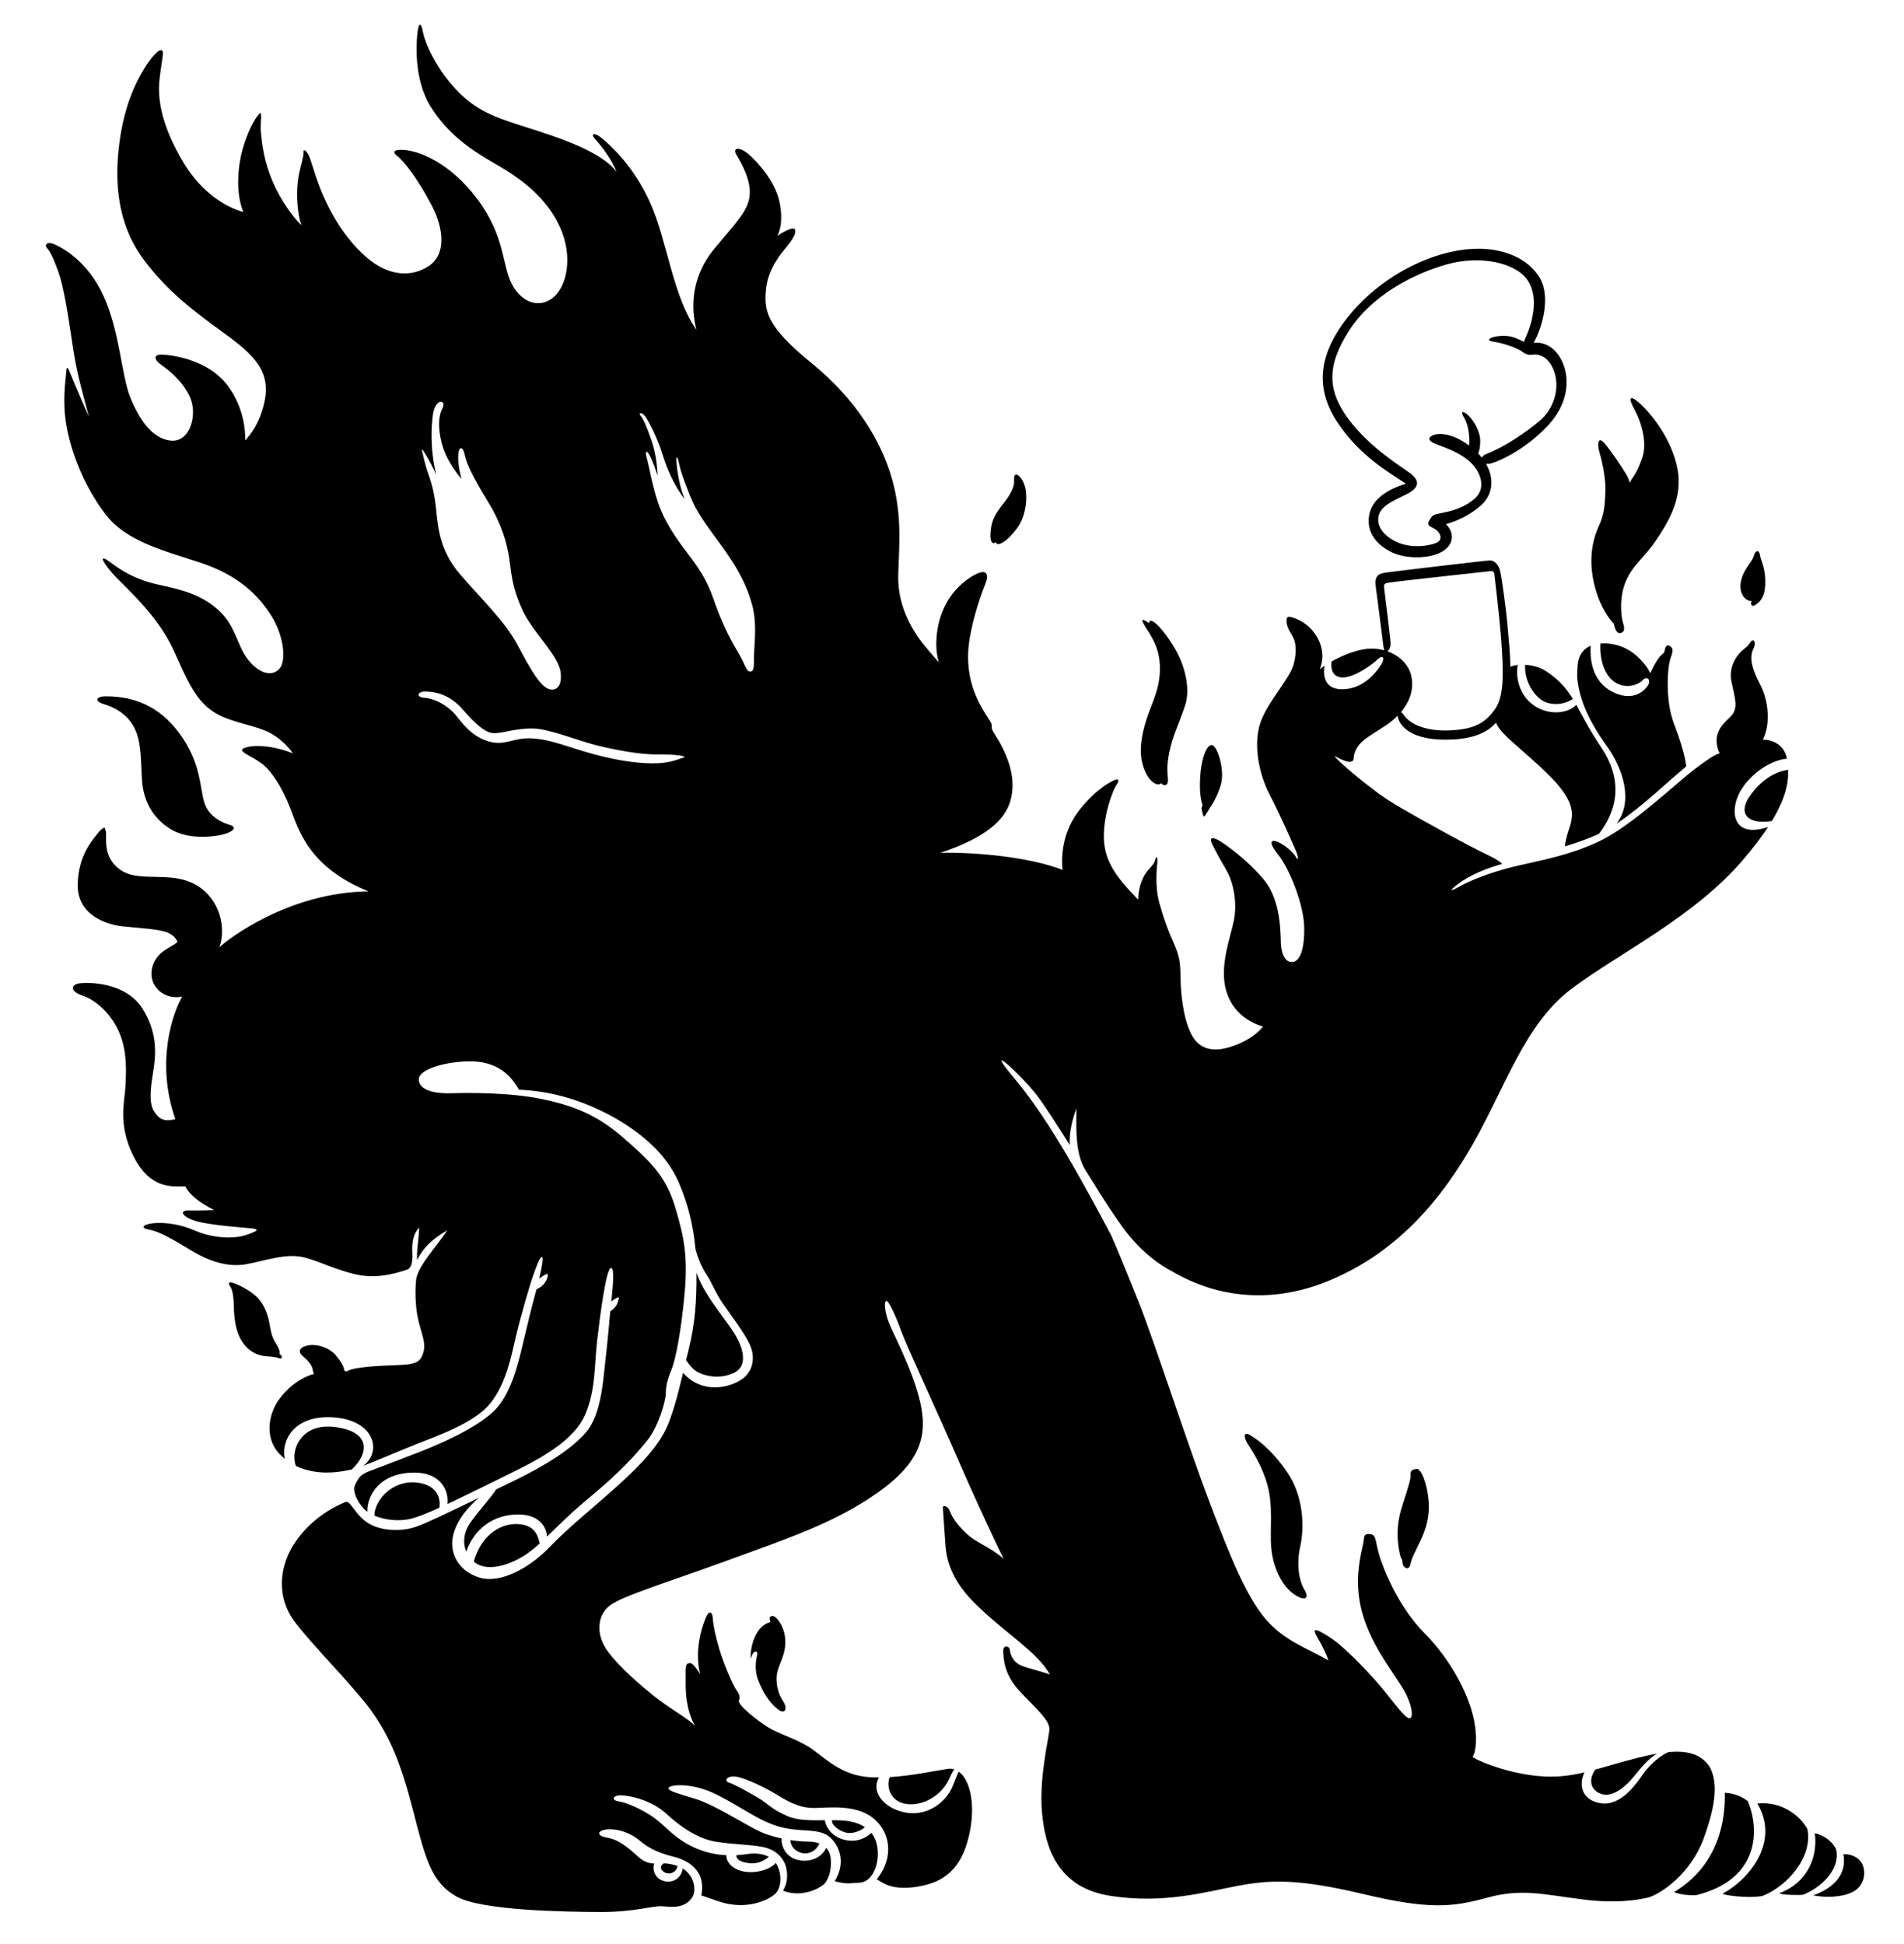 <?xml version="1.0" encoding="utf-8"?>
<!-- Generator: Adobe Illustrator 15.1.0, SVG Export Plug-In . SVG Version: 6.00 Build 0)  -->
<!DOCTYPE svg PUBLIC "-//W3C//DTD SVG 1.1//EN" "http://www.w3.org/Graphics/SVG/1.1/DTD/svg11.dtd">
<svg version="1.1" id="Layer_1" xmlns="http://www.w3.org/2000/svg" xmlns:xlink="http://www.w3.org/1999/xlink" x="0px" y="0px"
	 width="972.098px" height="992.754px" viewBox="0 0 972.098 992.754" enable-background="new 0 0 972.098 992.754"
	 xml:space="preserve">
<g>
	<path d="M507.263,277.377c0.495,0.088,0.816-0.192,1.029-0.71c0.076,0.387,0.265,0.737,0.578,0.995
		c1.042,0.852,4.924-0.663,10.229-7.67c5.302-7.006,5.491-17.326,4.166-21.681c-1.326-4.355-3.693-6.249-4.641-5.964
		c-0.947,0.284-0.947,1.798-0.852,3.597c0.094,1.799-1.137,5.586-4.546,9.941c-3.408,4.356-6.438,8.142-7.197,13.35
		C505.272,274.442,505.651,277.093,507.263,277.377 M583.394,390.422c1.306,4.673,3.314,7.574,5.208,8.994
		c1.691,1.268,3.252,1.472,4.376,0.516c0.391,0.697,0.916,1.042,1.685,0.999c1.704-0.095,1.798-1.799,1.515-4.639
		c-0.284-2.841-0.505-7.073,1.516-15.148c1.704-6.817,5.018-13.54,7.48-21.303c2.461-7.763,0.188-19.03-5.113-28.308
		c-5.304-9.279-12.974-17.705-13.447-13.35c-3.408-2.271-4.545-2.556-1.988,1.704c2.558,4.261,7.48,10.131,7.575,21.113
		c0.096,10.983-4.071,17.61-6.912,26.51S581.594,383.984,583.394,390.422 M142.699,691.4c0.378-1.041-0.189-2.841-1.989-5.681
		c-1.799-2.84-2.272-4.828-3.22-10.225c-0.946-5.396-3.313-10.415-6.723-13.539c-3.409-3.124-8.71-5.87-11.741-6.817
		c-2.646-0.827-2.463,0.379-1.515,1.799c0.947,1.422,1.61,3.693,1.799,8.616c0.19,4.923,0.19,12.876,4.166,19.314
		c3.978,6.438,9.943,7.669,13.163,7.764c3.219,0.094,4.923,0.662,6.155,1.041C144.024,694.052,144.687,692.537,142.699,691.4
		 M869.882,938.649c6.534-18.035,7.103-28.687,2.983-36.497c-4.041-5.753-9.969-8.432-21.035-7.433
		c-5.768,2.543-10.697,7.985-13.251,11.633c-3.3,4.715-11.127,16.22-21.594,14.428c-9.634-1.649-11.036-9.608-8.036-15.719
		c-6.682,1.577-12.938,2.457-20.36,2.108c-16.097-0.757-32.384-7.196-35.981-9.467c-0.299-0.19-0.569-0.335-0.819-0.452
		c1.829-2.363,2.705-10.895,0.346-20.804c-2.841-11.93-11.363-28.829-24.856-42.463c-13.494-13.634-21.022-32.806-23.152-40.049
		c-2.131-7.242-1.278-10.083-4.546-10.509c-3.266-0.426-3.124,1.278-3.408,3.55c-0.283,2.273-1.563,6.107-2.414,13.351
		c-0.853,7.243-1.137,18.888,5.396,33.374c6.533,14.484,15.767,24.994,19.033,32.095s3.267,11.788,1.278,11.646
		c-1.987-0.143-7.102-6.959-12.072-13.208c-4.972-6.249-19.459-22.297-28.408-28.118c-8.949-5.823-8.664-3.834-6.393,0
		c2.273,3.834,4.688,8.805,5.683,11.787c-11.079-6.391-22.727-9.941-32.384-21.444c-9.66-11.503-17.614-31.103-28.267-59.079
		s-28.408-82.653-35.793-101.257c-5.059-12.741-10.582-26.345-14.564-35.391h-0.001c-12.28-23.12-31.029-58.198-48.926-79.501
		c-17.896-21.302,2.983-2.556,11.363,8.521c3.678,4.862,10.011,14.703,16.463,24.961c-0.46-5.816,1.352-13.509,3.422-18.57
		c-0.142,10.367-0.656,22.975,4.642,31.469c5.217,8.375,9.738,15.642,11.978,18.946c5.959,8.796,13.707,21.694,29.538,31.21
		c1.822,1.039,3.71,2.087,5.688,3.158c17.042,9.231,44.882,17.042,78.972,2.273c34.088-14.771,55.962-41.327,72.155-70.016
		c16.191-28.687,25.991-60.071,49.429-77.966c23.436-17.894,62.716-36.482,88.204-66.463c5.245-6.171,9.329-11.602,12.495-16.429
		c-18.577,6.18-19.73-8.776-14.037-18.481c5.501-9.379,15.911-15.724,23.657-16.426c-1.331-7.679-8.307-9.815-12.24-9.684
		c0.357-0.826,0.698-1.679,1.015-2.556c2.462-6.817,1.896-17.326-2.462-25.658c-4.356-8.331-5.491-13.823-3.504-17.988
		c1.989-4.166-0.188-5.681-1.42-3.598c-1.23,2.083-2.083,2.461-3.978,4.071c-1.894,1.609-7.574,7.48-5.681,16.284
		c1.895,8.805,3.599,13.634-0.569,17.705c-4.166,4.071-9.09,8.332-6.154,17.231c0.194,0.589,0.453,1.031,0.736,1.365
		c-1.395,0.508-3.32,1.427-5.187,2.706c-2.471,1.696-6.474,4.393-11.765,8.758c-14.323,12.119-31.414,27.646-45.902,34.179
		c-14.488,6.533-26.419,8.663-40.054,11.787c-13.637,3.124-24.573,7.669-29.119,10.225c-4.545,2.556-6.96,3.408-2.698,0
		c4.261-3.408,11.505-7.669,23.639-11.115c-1.154-1.149-3.365-2.616-7.162-4.412c-10.606-5.018-34.563-18.367-44.031-23.858
		c-4.502-2.611-10.284-6.142-15.125-10.124h-0.001c-7.459-5.309-22.656-18.659-18.396-16.244c4.262,2.414,8.433,3.729,8.827,1.081
		c0.007,0.002,0.014,0.005,0.021,0.007c0.432-8.513,7.859-11.299,16.719-17.325c2.13-1.45,4.066-3.063,5.771-4.798
		c0.034,0.765,0.266,1.698,0.762,2.715c1.895,3.881,8.049,10.319,26.987,9.467c11.336-0.509,18.191-3.735,22.5-8.618
		c0.572,1.786,2.256,4.134,5.528,7.293c5.492,5.302,20.454,17.42,26.798,25.374c6.345,7.953,7.766,13.349,5.113,21.112
		c-1.326,3.882-2.126,7.117-2.3,9.422c5.502-1.681,10.947-3.559,15.793-5.682c0.522-0.229,1.05-0.473,1.58-0.727
		c7.908-10.254,13.585-25.568,1.159-44.15c-6.264-9.367-9.621-16.175-12.737-21.727c-4.361,4.6-14.477,5.624-22.206-0.128
		c-7.101-5.284-8.852-14.327-7.658-20.229c-0.948,0.103-1.831,0.261-2.605,0.475c-0.461,0.126-0.84,0.295-1.153,0.487
		c-0.144-7.516-0.98-14.989-1.404-20.18c-0.758-9.279-3.03-25.184-3.787-28.593c-0.759-3.408-3.03-5.586-5.114-5.586
		c-2.082,0-49.713,5.681-53.5,6.249c-3.787,0.568-5.683,1.799-4.924,7.29c0.758,5.491,3.124,24.237,3.883,30.297
		c0.117,0.945,0.273,1.62,0.457,2.094c-3.275-0.904-6.797-1.143-10.211-0.579c-6.07,1.002-12.059,3.638-16.701,6.257
		c-0.508,3.508,0.261,7.988,5.498,8.157c5.847,0.189,15.182-6.506,17.918-9.147c2.733-2.64,3.96-0.848,2.073,2.263
		c-1.886,3.112-8.675,13.013-20.273,12.919c-9.222-0.075-9.561-7.418-8.838-11.991c-0.921,0.605-1.749,1.183-2.445,1.705
		c0.046-0.104,0.092-0.204,0.137-0.317c1.231-3.03,2.558-8.994-1.516-16.095c-4.071-7.101-10.699-9.468-12.782-10.036
		c-2.084-0.568-2.937-0.474-2.747,2.272c0.19,2.746,1.421,4.64,2.937,7.196c1.515,2.556,2.651,7.006,0.664,14.486
		c-1.99,7.479-12.785,18.461-16.762,29.255c-3.978,10.793-1.326,26.036,4.545,37.397c5.87,11.361,11.837,25.09,13.351,28.593
		c1.516,3.503,1.232,5.302,0.286,3.598c-0.947-1.705-3.884-5.113-8.05-7.385c-4.167-2.273-7.386-1.988-1.325,5.68
		c6.06,7.669,13.162,25.752,13.352,37.209c0.189,11.455-2.273,17.609-6.156,17.704c-3.882,0.095-5.587-4.545-5.775-9.846
		c-0.189-5.302,0-21.965-8.807-32.38s-19.506-17.894-22.726-19.788c-3.22-1.893-5.114-1.609-3.693,1.421
		c1.42,3.029,3.313,6.627,7.291,13.444c3.977,6.817,5.683,17.136,3.977,25.847c-1.704,8.71-7.669,23.574-3.881,36.167
		c3.559,11.832,12.829,16.335,18.779,18.145c-0.042,0.043-0.082,0.081-0.126,0.128c-1.799,1.989-5.871,6.533-15.434,9.847
		c-9.564,3.313-17.045,1.988-21.212-6.344c-4.167-8.331-5.302-21.208-5.397-28.781c-0.094-7.574-0.474-10.793-3.504-17.61
		c-3.029-6.817-4.733-11.456-7.196-20.071c-2.462-8.616-1.42-17.989-1.136-20.829c0.284-2.841-0.475-3.882-1.042-1.704
		c-0.566,2.177-1.608,3.124-3.787,5.586c-2.178,2.461-4.83,7.574-4.924,14.959c-9.942-10.226-17.045-18.652-17.519-30.865
		c-0.474-12.214,4.64-25.279,6.344-27.646c1.705-2.367,1.232-3.503-0.757-2.651s-9.185,4.261-17.708,14.864
		c-8.521,10.604-9.848,22.534-8.995,31.054c-16.761-6.532-44.031-9.088-62.401-8.71c22.631-7.479,32.952-16.473,35.793-26.604
		c2.842-10.131-0.474-19.693-3.882-26.699c-3.409-7.006-5.967-8.9-5.682-11.172s-1.989-3.787-6.061-11.456
		c-4.071-7.669-7.291-18.273-5.491-31.433c1.798-13.16,7.006-26.793,8.427-30.297c1.42-3.502,0.946-6.343-2.367-5.586
		c-3.314,0.758-13.807,6.605-19.128,18.747c-3.928,8.966-4.673,19.789-2.366,27.227c-2.242-2.472-5.066-5.748-7.576-8.86
		c-7.102-8.805-13.541-21.113-13.162-35.599c0.378-14.486,2.177-30.391-3.22-49.327c-5.397-18.935-17.991-40.238-41.002-58.983
		c-23.01-18.747-24.335-26.51-23.293-37.587c1.041-11.078,8.143-18.841,11.173-22.628c3.03-3.787,4.64-6.912,3.409-8.332
		c-0.712-0.821-4.375,0.553-8.724,3.498c1.294-2.698,3.01-8.337,0.959-17.605c-2.367-10.698-11.551-20.45-15.813-24.142
		c-4.262-3.693-8.712-3.693-5.871,0.852c2.841,4.544,7.576,13.539,6.439,21.018c-1.136,7.48-6.156,12.308-17.801,26.321
		c-11.648,14.011-12.406,29.444-9.281,41.563c-12.025-16.947-14.866-45.161-23.483-64.57c-8.617-19.409-21.116-30.202-24.903-33.327
		c-3.789-3.124-6.061-2.367-3.22,0.663c2.84,3.03,8.333,10.131,10.889,16.663c-7.669-10.414-29.355-17.515-45.453-22.628
		c-16.096-5.112-26.229-8.331-36.835-19.787c-10.604-11.456-15.718-24.143-16.571-28.782c-0.851-4.639-1.987-5.775-2.745-0.757
		c-0.757,5.017-2.179,24.426,6.534,38.439c8.711,14.012,20.169,21.965,33.237,29.444c13.067,7.479,25.85,16.947,32.762,32.001
		c6.913,15.054,3.694,30.013-3.03,35.883c-6.723,5.87-16.003,3.503-21.306-6.344c-5.301-9.846-3.313-24.237-17.612-43.456
		c-14.299-19.22-29.638-23.954-34.752-24.901c-5.113-0.946-10.321-0.473-6.344,2.652c3.977,3.124,10.701,12.118,17.423,24.805
		c6.724,12.687,7.576,25.563-1.23,31.433c-8.807,5.87-20.549,5.302-31.722-4.356c-11.174-9.657-18.181-22.343-22.252-31.716
		c-4.073-9.374-6.156-18.368-7.481-20.735c-1.327-2.367-2.746-3.313-2.557-0.946c0.189,2.367-2.179,8.142-2.936,15.148
		c-0.704,6.515-0.259,15.318,1.861,21.774c-3.709-3.543-10.205-12.016-14.549-22.058c-4.545-10.509-5.492-19.125-6.061-24.806
		c-0.567-5.68,0.758-10.982-0.473-10.319c-1.231,0.662-5.302,6.627-8.428,16.757c-2.766,8.969-4.407,23.122-0.086,33.742
		c-0.456-0.194-0.934-0.367-1.429-0.51c-5.587-1.609-19.317-8.047-29.449-25.279C83.232,65.3,80.202,51.762,81.433,40.684
		c1.231-11.077,2.462-13.917,1.231-14.959c-1.231-1.041-5.397,3.219-9.469,10.036c-4.071,6.817-10.511,19.503-12.688,41.09
		c-2.178,21.586,1.326,40.427,13.162,56.144c11.837,15.717,24.999,25.753,40.718,37.114c15.717,11.361,24.256,19.886,20.452,35.883
		c-2.525,10.615-6.846,15.692-9.648,18.945c0.126-5.263-0.756-16.875-8.817-27.845c-10.226-13.918-29.638-15.906-33.805-16.001
		c-4.166-0.094-3.976,2.462-0.757,4.829c3.22,2.367,10.606,7.48,14.961,16.379c4.356,8.9,0.474,23.669-9.469,22.723
		c-9.942-0.947-16.571-11.551-20.926-22.439c-4.357-10.888-5.208-33.232-13.541-51.504c-8.333-18.273-21.685-24.9-25.283-26.415
		c-3.598-1.515-5.019,0.473-3.504,2.083c1.515,1.609,3.219,5.018,5.777,12.118c2.557,7.101,4.901,21.306,6.911,35.22
		c2.368,16.379,4.263,21.871,8.617,38.629c-1.42-2.936-7.954-18.179-9.468-22.06c-1.516-3.882-1.894-3.499-2.083-0.379
		c-0.19,3.125-2.178,14.486,0.189,27.457c2.367,12.97,8.428,29.539,19.412,44.309c10.984,14.769,30.775,19.219,49.428,25.468
		c18.655,6.248,28.976,16.284,35.605,26.793c6.628,10.509,7.859,23.291,4.165,27.267c-3.692,3.977-10.037,2.651-15.812-4.544
		c-5.776-7.195-6.25-16.947-14.772-24.995c-8.523-8.047-18.465-10.793-30.586-13.35c-13.056-2.753-20.547-8.142-25.376-11.74
		c-4.831-3.597-5.02-1.609,1.135,5.586c5.552,6.491,22.821,20.545,31.533,39.67c7.682,16.866,12.026,28.782,26.229,34.368
		c8.751,3.441,17.802,4.639,23.862,8.237c4.908,2.913,8.247,6.446,10.754,9.896c-16.334-6.333-26.583-3.067-25.999-1.564
		c0.663,1.704,4.735,2.935,9.848,6.627c5.113,3.692,10.7,12.403,14.771,22.912c4.073,10.509,9.186,30.107,39.961,42.51
		c-40.717,0.473-72.06,24.521-76.132,28.593c-0.009,0.009-0.017,0.018-0.026,0.028c1.894-4.92,2.819-15.799-4.141-25.023
		c-8.143-10.793-19.791-10.793-28.313-10.983c-8.522-0.189-14.772-0.189-20.169-5.302c-5.397-5.112-5.303-11.456-5.208-15.716
		c0.05-2.231-0.166-3.142-0.528-2.827c0.544-2.021-1.313-1.515-3.733,1.596c-2.651,3.408-10.037,11.361-10.226,26.32
		c-0.19,14.959,13.825,20.261,23.293,21.208c9.469,0.947,17.992,1.42,22.064,2.935c2.947,1.097,4.788,2.941,5.588,4.952
		c-1.377,1.545-4.693,2.791-7.86,5.273c-3.504,2.746-6.25,7.859-5.208,13.349c1.041,5.492,6.912,10.888,15.433,9.373
		c-4.82,8.508-13.603,33.435-3.456,62.534c-0.351,0.079-0.712,0.158-1.089,0.237c-4.545,0.946-7.385-0.095-10.037-4.639
		c-2.651-4.545-1.231-13.255-0.189-19.883c1.042-6.627,3.03-19.124-5.682-32.475c-8.711-13.349-27.649-13.159-31.911-12.592
		c-4.261,0.568-5.397,3.977,1.704,6.344c7.103,2.366,15.151,10.035,18.939,19.692s3.125,19.788,2.747,27.078
		c-0.38,7.29-3.978,19.125,4.26,35.409c8.239,16.284,19.033,15.243,25.567,15.147c0.255-0.003,0.499-0.015,0.739-0.029
		c2.234,4.424,7.328,8.418,14.79,12.148c-1.988,0.095-7.575,0.284-12.973,0.19c-5.397-0.096-3.313,3.503,4.261,5.586
		c7.576,2.082,23.769,3.124,28.029,3.597c4.261,0.475,2.368,1.515-3.219,3.409c-5.587,1.893-16.286,1.893-25.851-2.272
		c-9.563-4.167-17.897-4.261-22.158-3.692c-4.261,0.567-6.25,2.271-1.137,3.219c5.114,0.947,11.932,4.923,21.496,10.699
		c9.564,5.774,19.128,8.52,27.839,6.911c8.712-1.61,17.992-4.829,26.04-4.071c8.049,0.757,16.666,6.059,29.166,9.089
		c9.95,2.412,18.818,0.502,26.99-2.24c1.575-0.554,2.93-2.52,2.648-8.363c-0.284-5.87,0.474-9.752,3.503-13.16
		c-0.094,5.491-1.414,12.176-1.041,16.569c3.693-7.196,8.617-11.173,15.434-15.149c-5.512,8.313-14.852,18.019-15.909,24.971
		c-0.412,3.768-0.545,8.367,0.002,14.226c1.041,11.172,5.491,16.853,3.692,23.101c-1.798,6.249-5.114,6.249-17.706,6.723
		c-12.595,0.474-18.182,1.609-19.791,2.272c-1.611,0.663-2.652,1.325-2.936-0.094c-0.284-1.421-1.042-3.409-4.261-7.291
		c-3.219-3.883-9.185-5.87-13.635-5.207c-4.452,0.663-6.25,2.935-3.41,5.396c2.841,2.461,4.641,4.544,5.115,6.627
		c0.213,0.945,0.41,1.982,0.746,2.654c-0.874,0.2-1.895,0.531-3.115,1.038c-4.544,1.894-10.037,5.586-14.772,12.023
		c-4.734,6.438-7.954,18.937,0.189,27.646c0.889,0.951,1.836,1.812,2.82,2.614c-1.932-8.452,3.816-22.43,24.592-21.157
		c21.28,1.303,25.187,17.479,15.429,24.742c6.733-2.54,17.317-7.157,26.284-10.744c11.837-4.733,30.302-10.982,38.54-21.113
		c8.239-10.13,10.89-24.71,13.163-34.367c2.272-9.656,7.101-26.319,8.806-31.054c1.704-4.734,3.408-9.658,4.545-9.373
		c0.787,0.196-0.153,5.438-1.466,11c3.482-2.368,4.566-3.145,4.307-1.249c-0.279,2.048-1.944,5.188-5.69,6.732
		c-0.157,0.581-0.313,1.149-0.465,1.694c-1.989,7.101-4.64,18.272-6.912,27.835c-2.273,9.563-5.966,24.616-14.583,32.854
		c-8.618,8.237-25.756,16.095-38.824,21.113c-13.067,5.018-19.412,7.479-23.294,8.899c-3.329,1.217-5.241,2.2-6.509,3.894
		c-0.313,0.473-0.636,0.971-0.971,1.503c-0.621,0.984-1.099,2.089-1.439,3.267c-0.475,2.341,0.97,6.869,4.942,11.124
		c0.466,0.499,1.035,0.979,1.679,1.438c-0.303-8.422,6.431-20.085,24.137-19.999c13.965,0.067,17.549,9.883,16.709,16.061
		c10.234-4.772,22.277-10.858,32.187-15.677c17.328-8.426,32.858-17.42,38.256-30.202c5.396-12.782,4.544-25.09,6.059-37.966
		c1.515-12.876,4.64-37.02,7.102-36.734c1.829,0.211,0.941,9.146,0.092,17.105c4.961-3.517,4.021-1.967,3.317,0.41
		c-0.58,1.957-2.161,3.633-3.849,4.651c-0.086,0.87-0.162,1.693-0.223,2.449c-0.662,8.236-2.272,23.479-3.314,32.379
		c-1.042,8.9-3.125,20.261-8.806,26.888c-5.682,6.628-16.003,14.771-38.161,25.47c-2.662,1.284-5.284,2.556-7.852,3.802
		c-1.609,3.048-6.46,7.976-12.601,16.269c-4.134,5.582-4.369,11.163-2.541,15.451c3.823-11.116,13.491-19.313,27.28-18.951
		c9.901,0.262,13.726,6.281,13.933,11.253c5.496-5.299,12.13-12.022,21.836-20.061c15.435-12.781,23.199-21.491,29.164-28.781
		c5.966-7.291,9.659-20.734,9.659-24.333c0-3.598,0.853-7.194,2.936-12.213c2.083-5.018,4.924-19.788,6.628-38.438
		c1.705-18.651,0-28.498-4.829-44.499c-4.829-16-12.973-23.574-26.325-35.22c-13.351-11.646-24.903-16.285-41.379-19.788
		c-16.477-3.503-38.256-3.313-46.4-3.028c-8.143,0.283-16.665-1.326-16.76-7.007c-0.094-5.681,15.34-9.468,26.892-9.278
		c11.553,0.188,19.128,5.302,24.241,14.486c25.661,0.852,46.684,12.308,56.816,19.313c10.131,7.006,19.506,15.812,24.903,28.308
		c4.327,10.019,7.31,21.377,8.423,33.777c1.388,5.135,3.278,9.438,5.686,13.089c2.936,4.449,4.262,8.805,8.144,14.485
		c3.882,5.681,11.078,14.959,13.92,21.208c2.841,6.248,1.893,13.634-4.262,17.799c-6.058,4.101-20.006,7.732-29.834-3.445
		c-2.195,9.182-4.266,17.495-7.285,25.411c-4.261,11.171-14.014,21.207-25.282,31.527c-11.269,10.32-25.851,21.87-35.699,32.189
		c-9.848,10.32-25.093,18.937-36.078,15.339c-10.984-3.599-15.339-13.256-12.878-22.155c2.191-7.918,7.903-14.033,12.872-18.421
		c-14.848,7.213-26.875,13.006-32.189,14.823c-7.196,2.462-17.309,2.176-23.862-1.704c-7.152-4.233-9.282-12.09-12.014-10.998
		c-7.626,3.077-17.877,9.448-25.199,19.897c-9.091,12.971-9.565,28.593-1.516,40.048c8.048,11.457,31.722,34.747,40.718,47.719
		c8.995,12.971,14.393,25.847,20.643,50.179s9.28,36.45,22.158,43.646c12.878,7.195,55.678,7.765,73.196,7.858
		c17.518,0.095,27.082-3.314,31.816-2.936c4.735,0.38,11.552,1.421,15.435-4.828c0.085-0.137,0.155-0.281,0.233-0.423
		c1.657-3.758,0.331-9.994-4.305-13.399c-0.334-0.246-0.681-0.469-1.033-0.681c-0.072,3.244-3.3,7.455-8.535,6.649
		c-5.426-0.835-7.004-5.73-5.92-9.134c-2.571-0.002-4.976-0.841-7.522-2.896c-2.936-2.366-8.996-8.993-16.098-10.225
		c-7.101-1.229-4.829-4.071,0-4.354c4.829-0.283,11.269,1.515,16.572,6.059c5.302,4.545,11.363,6.533,17.328,8.048
		c5.966,1.515,16.452,6.323,13.719,19.635c2,0.663,4.666,1.642,9.006,3.087c8.522,2.842,16.666,2.367,23.957-0.852
		c1.818-0.802,3.446-1.83,4.822-3.045c2.944-2.923,3.605-9.221,0.956-14.59c-0.213-0.433-0.461-0.828-0.725-1.207
		c-1.72,2.481-7.707,5.181-14.415,4.665c-6.559-0.504-10.929-4.383-10.732-8.561c-4.584-0.213-9.862-1.123-15.414-3.487
		c-10.89-4.64-15.435-11.268-21.496-15.622c-6.06-4.355-14.204-7.858-18.18-8.427c-3.978-0.567-2.936-3.408,1.988-3.029
		s15.057,2.556,22.727,9.656c7.67,7.102,16.381,12.593,24.998,14.013c8.617,1.421,17.329,1.326,24.241,2.746
		c6.913,1.42,10.795,6.249,11.742,10.981c0.946,4.731-0.03,8.311-1.718,11.253c7.675,3.09,15.533,0.46,19.709-2.352
		c0.418-0.282,0.85-0.63,1.284-1.006c1.88-1.929,4.012-6.63,3.356-13.102c-0.24-2.368-1.097-4.145-2.357-5.456
		c-1.069,2.997-5.473,7.314-12.707,6.545c-7.89-0.84-10.467-7.72-9.943-11.285c-4.354-0.928-8.865-2.291-12.586-4.195
		c-8.143-4.165-22.157-13.065-31.153-15.905c-8.996-2.84-14.014-3.977-14.109-5.586c-0.095-1.61,11.363-3.478,25.188,3.563
		c13.825,7.041,22.598,14.52,34.593,16.887c11.995,2.367,20.308-0.881,25.82,8.429c4.476,7.56,1.72,14.804-0.735,18.611
		c3.727,1.103,7.028,1.396,10.015,0.883c1.788,0.06,3.204-0.111,4.378-0.393c3.754-0.953,7.835-6.599,7.648-15.127
		c-0.089-4.045-1.214-7.411-3.327-10.032c-1.904,2.067-6.748,5.013-13.159,3.684c-6.626-1.374-9.92-6.207-10.61-10.114
		c-6.821,0.095-13.902,0.188-19.218-2.189c-8.891-3.977-9.081-5.87-14.668-9.183c-5.587-3.314-12.215-6.912-15.055-7.858
		c-2.841-0.947-0.853-3.882,4.166-2.937c5.018,0.947,14.962,5.802,20.832,9.434c5.871,3.633,11.647,6.567,18.749,6.473
		c7.101-0.094,20.926-1.987,29.828,5.113c8.534,6.808,11.227,19.562,1.92,31.271c0.524,0.294,1.157,0.689,1.963,1.203
		c3.408,2.179,9.562,4.734,21.873,1.988c12.309-2.745,20.549-10.414,23.862-28.403c2.551-13.843-0.229-25.657-5.831-29.726
		c-1.313,2.295-2.49,6.488-4.155,9.563c-3.678,6.789-12.731,13.674-23.952,11.127c-10.59-2.402-16.807-10.684-12.639-17.711
		c-2.579,0.004-5.072-0.119-7.397-0.425c-13.729-1.799-21.589-10.982-28.691-15.338c-7.102-4.354-15.245-6.533-20.643-9.94
		c-5.397-3.408-15.53-11.268-14.771-13.635c0.757-2.367,0-3.503-1.516-5.68c-1.514-2.177-6.249-12.876-8.521-20.64
		c-2.274-7.765-3.125-12.593-3.315-15.717c-0.189-3.125-1.704-3.882-3.03-1.324c-1.326,2.556-6.913,16.378-3.409,29.918
		c-3.882-5.966-4.545-5.776-6.061-5.492c-1.514,0.284-1.325,3.03-1.325,7.006s-0.663,15.433,4.829,24.995
		c-2.935-3.408-11.646-8.048-19.696-14.296c-8.048-6.249-18.939-15.717-24.997-23.953c-6.061-8.238-5.493-18.274,1.135-23.291
		c6.629-5.019,29.733-11.93,60.035-23.007c30.301-11.077,54.826-19.125,76.889-34.746c22.063-15.622,25.283-29.445,21.59-45.824
		c-3.693-16.379-13.825-35.126-16.003-40.711c-2.178-5.586-2.652-10.793-1.42-11.267c1.231-0.474,5.113,8.236,7.764,15.622
		c2.651,7.384,19.412,43.361,28.787,65.043c9.374,21.681,20.453,45.16,23.388,51.03c-7.386-6.532-13.445-7.669-19.033-12.971
		c-5.587-5.302-7.385-8.805-8.427-11.456c-1.042-2.65-3.504-3.124-3.504-1.798c0,1.325,0.757,11.077,1.137,17.231
		c0.379,6.153,1.136,17.609,14.582,31.147c15.318,15.424,32.373,25.135,38.908,36.944c-4.687-1.753-11.27-3.159-14.572-4.564
		c-4.45-1.893-5.587-5.586-5.871-7.953s-3.598-2.65-3.408,0.569c0.188,3.219,0.094,11.361,8.048,20.071
		c7.955,8.71,16.003,15.147,15.529,20.166c-0.473,5.018-5.302,24.711-3.787,42.036c1.516,17.326,7.48,38.439,34.941,42.699
		c27.46,4.262,48.767-2.083,64.959-5.111c16.191-3.03,30.205-3.883,64.012,4.166c33.804,8.047,45.735,6.721,63.348,1.893
		c17.613-4.828,28.313-1.704,49.335,0.947c10.451,1.317,22.209,1.521,33.117-1.098C848.345,966.907,863.366,956.639,869.882,938.649
		 M708.953,297.544c2.274-0.379,25.662-3.03,32.007-3.693c6.344-0.663,18.086-1.988,19.791-2.178
		c1.704-0.189,2.178,0.285,2.367,2.652c0.189,2.367,2.271,18.462,3.314,32.284c1.041,13.823,1.894,28.309-2.937,35.22
		c-4.829,6.912-10.037,10.604-23.483,11.172c-13.445,0.568-20.738-4.071-23.199-7.764c-0.567-0.85-1.102-1.346-1.569-1.578
		c4.567-5.409,6.829-11.863,5.263-18.588c-1.396-5.986-6.221-10.356-12.122-12.452c0.25-0.229,0.507-0.539,0.76-0.897
		c1.135-1.61,0.852-3.408,0.567-6.249c-0.285-2.84-2.557-21.681-2.936-24.427C706.397,298.301,706.683,297.922,708.953,297.544
		 M222.762,242.527c-3.325-13.367-2.546-25.814-1.627-31.401c0.638-3.878,2.875-6.783,4.668-5.728
		c1.202,0.707,0.353,2.616-0.424,4.314c-0.779,1.697-1.981,6.011-0.495,13.791c1.484,7.779,4.88,13.861,10.75,21.146
		c-2.829-10.467-1.627-16.337-0.072-15.771c1.556,0.565,1.486,3.889,3.113,7.92c1.626,4.032,4.243,9.265,10.82,20.015
		s9.477,20.792,10.608,28.996c1.132,8.204,1.414,14.216,6.578,25.603c5.162,11.386,18.317,22.914,19.519,31.825
		s-4.102,10.679-8.134,7.426c-4.03-3.253-8.061-10.467-14.144-21.854c-6.082-11.387-18.458-23.268-28.996-35.503
		c-10.537-12.235-11.316-23.904-12.376-34.159c-1.061-10.255-3.325-15.347-4.598-19.307c-1.272-3.961-1.979-7.709-2.546-9.972
		C214.841,227.605,219.367,234.96,222.762,242.527 M349.072,386.801c-2.122,0.566-5.941,2.688-13.579,2.971
		c-7.638,0.282-18.459-0.92-31.684-4.456s-21.358-7.426-31.33-8.204c-9.971-0.778-13.861,3.536-21.57,1.839
		c-7.709-1.697-12.659-6.577-17.61-13.013c-4.95-6.436-12.448-9.406-16.691-9.618c-4.243-0.212-3.536-3.215,0.354-3.183
		c8.628,0.071,14.639,3.748,19.661,9.548c5.021,5.799,10.467,11.245,14.923,11.669c4.455,0.424,11.597-2.617,21.004-2.334
		c7.352,0.221,21.57,5.658,29.35,7.85c7.78,2.193,23.621,5.517,33.523,5.375C345.323,385.104,351.193,386.235,349.072,386.801
		 M382.948,342.882c-2.121-0.07-1.98-2.829-6.577-10.537c-4.597-7.709-8.628-16.337-12.094-26.451
		c-3.465-10.113-7.849-16.266-13.719-23.974c-5.871-7.709-11.458-15.984-14.57-25.178c-3.111-9.194-4.526-18.671-5.869-23.197
		c-1.065-3.585,0.354-6.577,5.657,9.336c-0.424-7.992-1.485-13.296-3.536-19.095c-2.051-5.8-3.89-10.043-5.163-11.457
		c-1.272-1.415,0.425-2.264,2.334,0.282c1.91,2.546,6.437,11.528,8.982,19.873c2.546,8.346,6.648,16.62,11.174,22.419
		c-3.111-7.638-4.031-16.195-4.243-19.377c-0.212-3.183,0.707-2.264,1.344,1.06c0.637,3.324,2.192,7.85,4.738,14.286
		c2.546,6.436,4.102,10.326,13.084,22.49s15.835,21.855,19.59,35.786c2.687,9.972,0.778,21.499,0.849,27.087
		C384.999,341.822,384.574,342.937,382.948,342.882 M613.789,414.375c0.379,1.42,0.568,3.692,1.705,1.705
		c1.135-1.989,5.775-7.859,7.858-15.528c2.084-7.669-1.894-19.693-4.544-20.071c-2.652-0.379-5.02,6.249-5.777,13.16
		c-0.741,6.768-0.51,13.42,0.95,17.534C613.22,412.697,613.5,413.291,613.789,414.375 M816.239,268.761
		c-2.745,5.965-4.45,13.729-3.504,22.628c0.948,8.9,4.262,18.747,10.133,25.942c0.414,0.509,0.764,0.883,1.061,1.144
		c0.115,0.584,0.237,1.095,0.359,1.507c1.042,3.503,2.462,3.692,3.788,3.03c1.326-0.663,1.42-2.273,0.568-4.923
		c-0.853-2.652-2.272-12.498,1.42-21.208c3.692-8.711,9.28-11.74,15.53-21.113c6.248-9.374,13.635-21.208,10.889-36.167
		c-2.746-14.959-13.067-27.835-18.654-33.043c-5.587-5.207-6.818-3.786-3.599,1.989s7.198,17.042,4.167,25.468
		c-3.03,8.426-4.544,9.184-5.776,11.456c-0.215,0.396-0.375,0.744-0.512,1.073c-0.385-1.428-0.951-2.858-1.76-4.197
		c-2.746-4.545-7.767-12.024-11.175-16.001c-3.408-3.976-3.693,0.758-2.65,4.261c1.041,3.503,3.409,12.876,3.124,20.45
		C819.364,258.631,818.985,262.797,816.239,268.761 M893.888,306.917c0.184,0.015,0.359,0.008,0.532-0.009
		c-1.03,1.273-0.063,3.118,1.36,2.281c3.398-1.998,5.682-5.207,5.492-12.876c-0.172-7.005-2.367-10.226-2.746-12.971
		c-0.379-2.746-2.272-2.367-3.029,0.284c-0.759,2.651-2.272,3.787-4.546,7.763c-2.272,3.977-2.747,7.764-2.084,10.509
		C889.53,304.644,891.614,306.727,893.888,306.917 M893.46,406.391c-6.559,9.292-0.796,14.797,11.163,12.866
		c7.202-11.851,8.581-19.82,8.312-26.185C905.697,394.248,899.064,398.452,893.46,406.391 M789.463,342.791
		c-0.819-0.502-1.618-0.948-2.389-1.317c-2.567-1.233-5.579-1.848-8.404-1.991c-0.373,5.574,1.985,12.312,6.915,16.837
		c5.297,4.863,13.623,3.404,17.412,0.565C799.761,351.579,796.239,347.361,789.463,342.791 M825.311,420.63
		c13.051-8.645,26.286-21.513,32.641-26.753c1.121-0.924,2.093-1.784,2.958-2.592c-0.112-0.985-0.264-1.983-0.449-2.946
		c-0.945-4.924-3.124-11.74-5.018-16.663c-1.895-4.924-3.314-9.658-3.789-17.137c-0.473-7.48,0-15.148,1.422-18.935
		c1.42-3.787,0.946-4.639-0.473-5.681c-1.422-1.042-2.463,0.379-2.653,2.083c-0.189,1.704-1.229,1.799-2.556,3.314
		c-0.957,1.092-3.142,4.551-4.854,8.489c-0.759-1.817-2.096-3.833-4.048-6.028c-3.787-4.26-8.711-7.858-16.002-8.994
		c-1.725-0.269-3.551-0.365-5.343-0.227c-0.522,8.273,2.041,16.367,7.383,19.839c5.657,3.677,11.976,1.32,14.239-1.132
		c2.263-2.452,4.621,0.189,2.168,3.396c-2.451,3.206-8.297,7.544-18.011,2.452c-8.963-4.7-11.397-14.379-10.782-23.382
		c-3.592,1.539-6.346,4.672-6.699,10.322c-0.104,1.653-0.184,3.26-0.228,4.846c0.438,9.808,4.735,21.598,14.811,35.565
		C828.886,392.746,834.013,409.36,825.311,420.63 M454.198,907.508c-1.986,5.883,1.108,12.057,7.383,13.461
		c7.166,1.604,14.818-1.975,19.236-6.884c4.311-4.789,4.305-8.088,6.43-10.534c-1.087-0.349-2.246-0.452-3.47-0.263
		C477.224,904.302,465.414,906.808,454.198,907.508 M717.761,246.986c-6.533,2.083-16.762,6.343-18.655,15.716
		c-1.894,9.374,4.356,16.001,11.647,19.409c7.291,3.408,19.033,3.314,25.474-0.378c6.438-3.693,6.25-10.036,1.986-14.107
		c0,0,9.564-2.178,17.804-9.468c6.27-5.549,7.039-13.729,2.672-21.287c0.688,0.082,1.503,0.033,2.44-0.205
		c5.208-1.326,19.033-8.142,29.733-19.977s10.416-24.711,6.439-32.664c-3.764-7.524-9.729-9.452-14.289-8.996
		c3.879-6.64,9.125-23.039,3.115-33.135c-7.102-11.929-24.431-18.083-45.831-13.16s-42.327,19.125-54.825,36.734
		c-12.5,17.611-13.731,33.99-2.084,51.032C695.034,233.542,709.427,241.305,717.761,246.986 M688.88,168.687
		c11.741-18.272,33.71-29.255,50.187-33.799c16.476-4.545,34.847-0.947,41.001,8.426s1.515,23.385-0.947,28.593
		c-0.449,0.951-0.782,1.843-1.01,2.651c-2.479-1.01-4.938-2.842-9.501-3.03c-6.912-0.284-11.078,2.272-6.25,2.935
		c4.83,0.663,12.121,3.124,14.489,4.923c2.366,1.799,3.598,1.989,5.965,1.704c2.367-0.284,7.955,0.474,10.795,8.995
		c2.841,8.521-0.474,18.746-7.197,24.521c-6.723,5.776-17.707,13.35-27.555,17.232c-1.212,0.477-1.973,1.14-2.356,1.829
		c-0.569-0.714-1.192-1.418-1.86-2.108c0.639-1.124,0.99-3.119,1.092-5.97c0.189-5.302-3.598-11.078-5.964-13.35
		c-2.368-2.272-4.736-3.029-2.084,1.42c2.265,3.803,2.709,10.363,2.396,13.905c-8.572-6.487-15.472-6.413-18.02-5.478
		c-2.842,1.041-3.221,2.651-0.095,4.165c3.124,1.515,10.889,3.409,17.423,8.616c6.533,5.207,9.658,14.107,3.787,19.504
		c-5.871,5.396-13.352,6.817-16.948,7.574c-3.601,0.757-4.642,0.757-5.968,2.935c-1.323,2.177-1.779,3.27,0.663,4.355
		c5.114,2.272,5.682,6.343,2.841,7.764c-2.841,1.419-9.848,2.84-16.76,1.136c-6.913-1.705-13.73-7.007-13.352-13.255
		c0.378-6.249,7.198-8.9,14.488-12.498c7.291-3.597,6.25-7.385,1.988-10.604s-20.833-13.16-31.628-27.74
		C677.706,199.458,677.138,186.961,688.88,168.687 M650.624,798.67c2.296,7.608,6.155,12.876,10.322,15.622
		c5.13,3.381,7.859,2.177,5.018-2.556c-2.841-4.734-4.166-13.066-2.083-22.25s1.894-25.278-6.817-37.87
		c-8.712-12.593-16.003-17.042-18.938-18.841c-2.936-1.8-3.599,0.662-1.042,4.639c2.559,3.977,9.942,14.959,11.363,28.023
		C649.866,778.504,647.31,787.687,650.624,798.67 M350.276,694.604c1.099,1.469,2.282,3.255,4.247,4.938
		c2.653,2.271,11.364,5.491,19.791,1.704c8.428-3.787,5.019-14.107-0.947-22.722c-5.238-7.566-14.365-18.478-17.78-28.642
		c0.086,14.781-0.688,26.006-3.999,39.339C351.134,691.054,350.699,692.844,350.276,694.604 M714.825,794.125
		c0.438,1.921,1.041,1.705,1.136,3.125s0.285,2.367,1.42,3.219c1.138,0.853,2.368,0.379,2.843-2.178
		c0.473-2.557,2.462-6.154,4.828-11.171c2.367-5.02,4.925-11.172,4.355-20.167c-0.568-8.994-3.787-17.138-6.154-16.853
		c-2.368,0.284-3.22,1.041-3.029,2.935c0.188,1.894-1.517,7.386-3.978,14.865C713.783,775.38,712.363,783.332,714.825,794.125
		 M53.026,359.557c5.114,1.515,11.741,4.734,15.53,12.024c3.787,7.29,3.313,17.42,3.976,27.078
		c0.663,9.657,4.924,18.841,14.678,24.805c9.753,5.965,24.43,3.693,28.786,1.989c4.355-1.705,4.167-3.409,1.23-4.261
		c-2.935-0.852-10.51-3.692-12.877-11.267c-2.368-7.574-1.61-18.841-11.079-33.042c-9.469-14.202-22.158-21.397-39.487-21.303
		C49.142,355.606,47.912,358.042,53.026,359.557 M892.33,919.737c-3.858-3.015-8.251-4.074-11.73-4.258
		c0.361,13.007-2.554,36.726-25.897,50.72c2.297,0.991,6.109,1.756,11.369,1.549C899.015,959.587,898.256,933.426,892.33,919.737
		 M818.117,916.254c5.846,1.509,12.353-4.432,16.219-9.241c2.859-3.557,7.164-8.962,11.615-11.503
		c-2.805,0.486-5.878,1.151-9.258,2.003c-8.86,2.234-15.868,4.402-22.184,6.124C810.203,909.725,812.936,914.917,818.117,916.254
		 M949.943,950.533c-2.128-2.708-5.743-3.871-8.823-3.656c1.445,6.977-1.226,15.956-15.389,21.001
		c5.524,1.065,13.594,1.242,19.572-1.44C952.69,963.125,953.068,954.509,949.943,950.533 M922.753,933.968
		c-1.131-2.011-2.58-3.903-4.342-5.59c-7.079-6.78-15.199-8.039-21.205-7.44c12.086,20.313-5.318,39.591-17.772,46.088
		c1.901,0.776,5.61,1.328,10.949,1.59c3.124,0.153,6.227,0.062,9.318-0.393C913.213,962.938,925.642,947.637,922.753,933.968
		 M937.409,944.258c-2.494-4.836-7.088-7.336-10.849-8.105c1.354,9.604-1.749,24.389-18.186,30.664
		c1.51,0.632,4.958,0.902,10.227,0.853c0.647-0.007,1.306-0.049,1.966-0.108C928.817,964.363,939.948,955.088,937.409,944.258
		 M387.003,857.749c2.597,6.636,5.776,11.645,9.942,14.959c4.167,3.313,5.303-0.475,2.747-4.166
		c-2.556-3.693-4.072-10.036-2.747-15.054c1.325-5.019,4.356-9.09,3.978-16.19c-0.379-7.101-4.924-12.497-6.724-12.118
		c-1.553,0.326-1.479,1.501-0.822,3.094c-7.396,1.798-10.527,12.242-10.067,18.776c1.515-5.396,3.977-3.976,3.219-1.609
		C385.771,847.808,385.299,853.394,387.003,857.749 M409.811,946.335c3.467,0.645,7.065-1.404,8.568-4.957
		c-1.795-0.689-3.863-0.976-5.998-0.976c-2.209,0-5.32-0.238-8.773-0.762C403.477,942.94,406.366,945.693,409.811,946.335
		 M381.795,946.745c-1.61,0.246-3.581,0.495-5.82,0.62c-0.257,1.65,1.437,3.503,6.396,4.062c5.366,0.605,8.187-1.817,10.212-3.192
		C389.436,946.518,385.384,946.198,381.795,946.745 M431.688,935.773c3.266,0.855,7.489-0.535,9.928-2.74
		c-2.091-1.387-4.666-2.387-7.741-2.951c-2.704-0.496-5.8-0.596-9.043-0.59C424.298,931.838,428.324,934.893,431.688,935.773
		 M340.314,956.519c2.287,0.653,5.205-0.747,5.58-3.645c-2.35-0.885-4.828-1.256-6.941-1.364
		C335.933,953.37,337.921,955.835,340.314,956.519 M270.343,792.516c1.71-1.266,3.424-2.73,5.22-4.369
		c-0.85-3.318-1.959-9.184-10.685-9.849c-9.461-0.721-19.334,5.893-22.993,19.148c0.974,0.797,2.046,1.438,3.175,1.887
		C251.973,802.079,262.673,798.197,270.343,792.516 M210.119,775.474c3.25-0.829,8.291-2.879,14.211-5.553
		c0.862-5.126-1.501-12.124-12.354-12.934c-11.474-0.856-20.615,8.63-20.855,16.947
		C196.299,776.139,203.623,777.131,210.119,775.474 M175.746,751.142c1.324-0.236,2.58-0.485,3.812-0.745
		c7.485-6.698,11.5-18.789-7.94-21.604c-18.343-2.657-23.615,12.419-20.533,19.771C158.272,752.05,166.915,752.724,175.746,751.142"
		/>
</g>
</svg>
